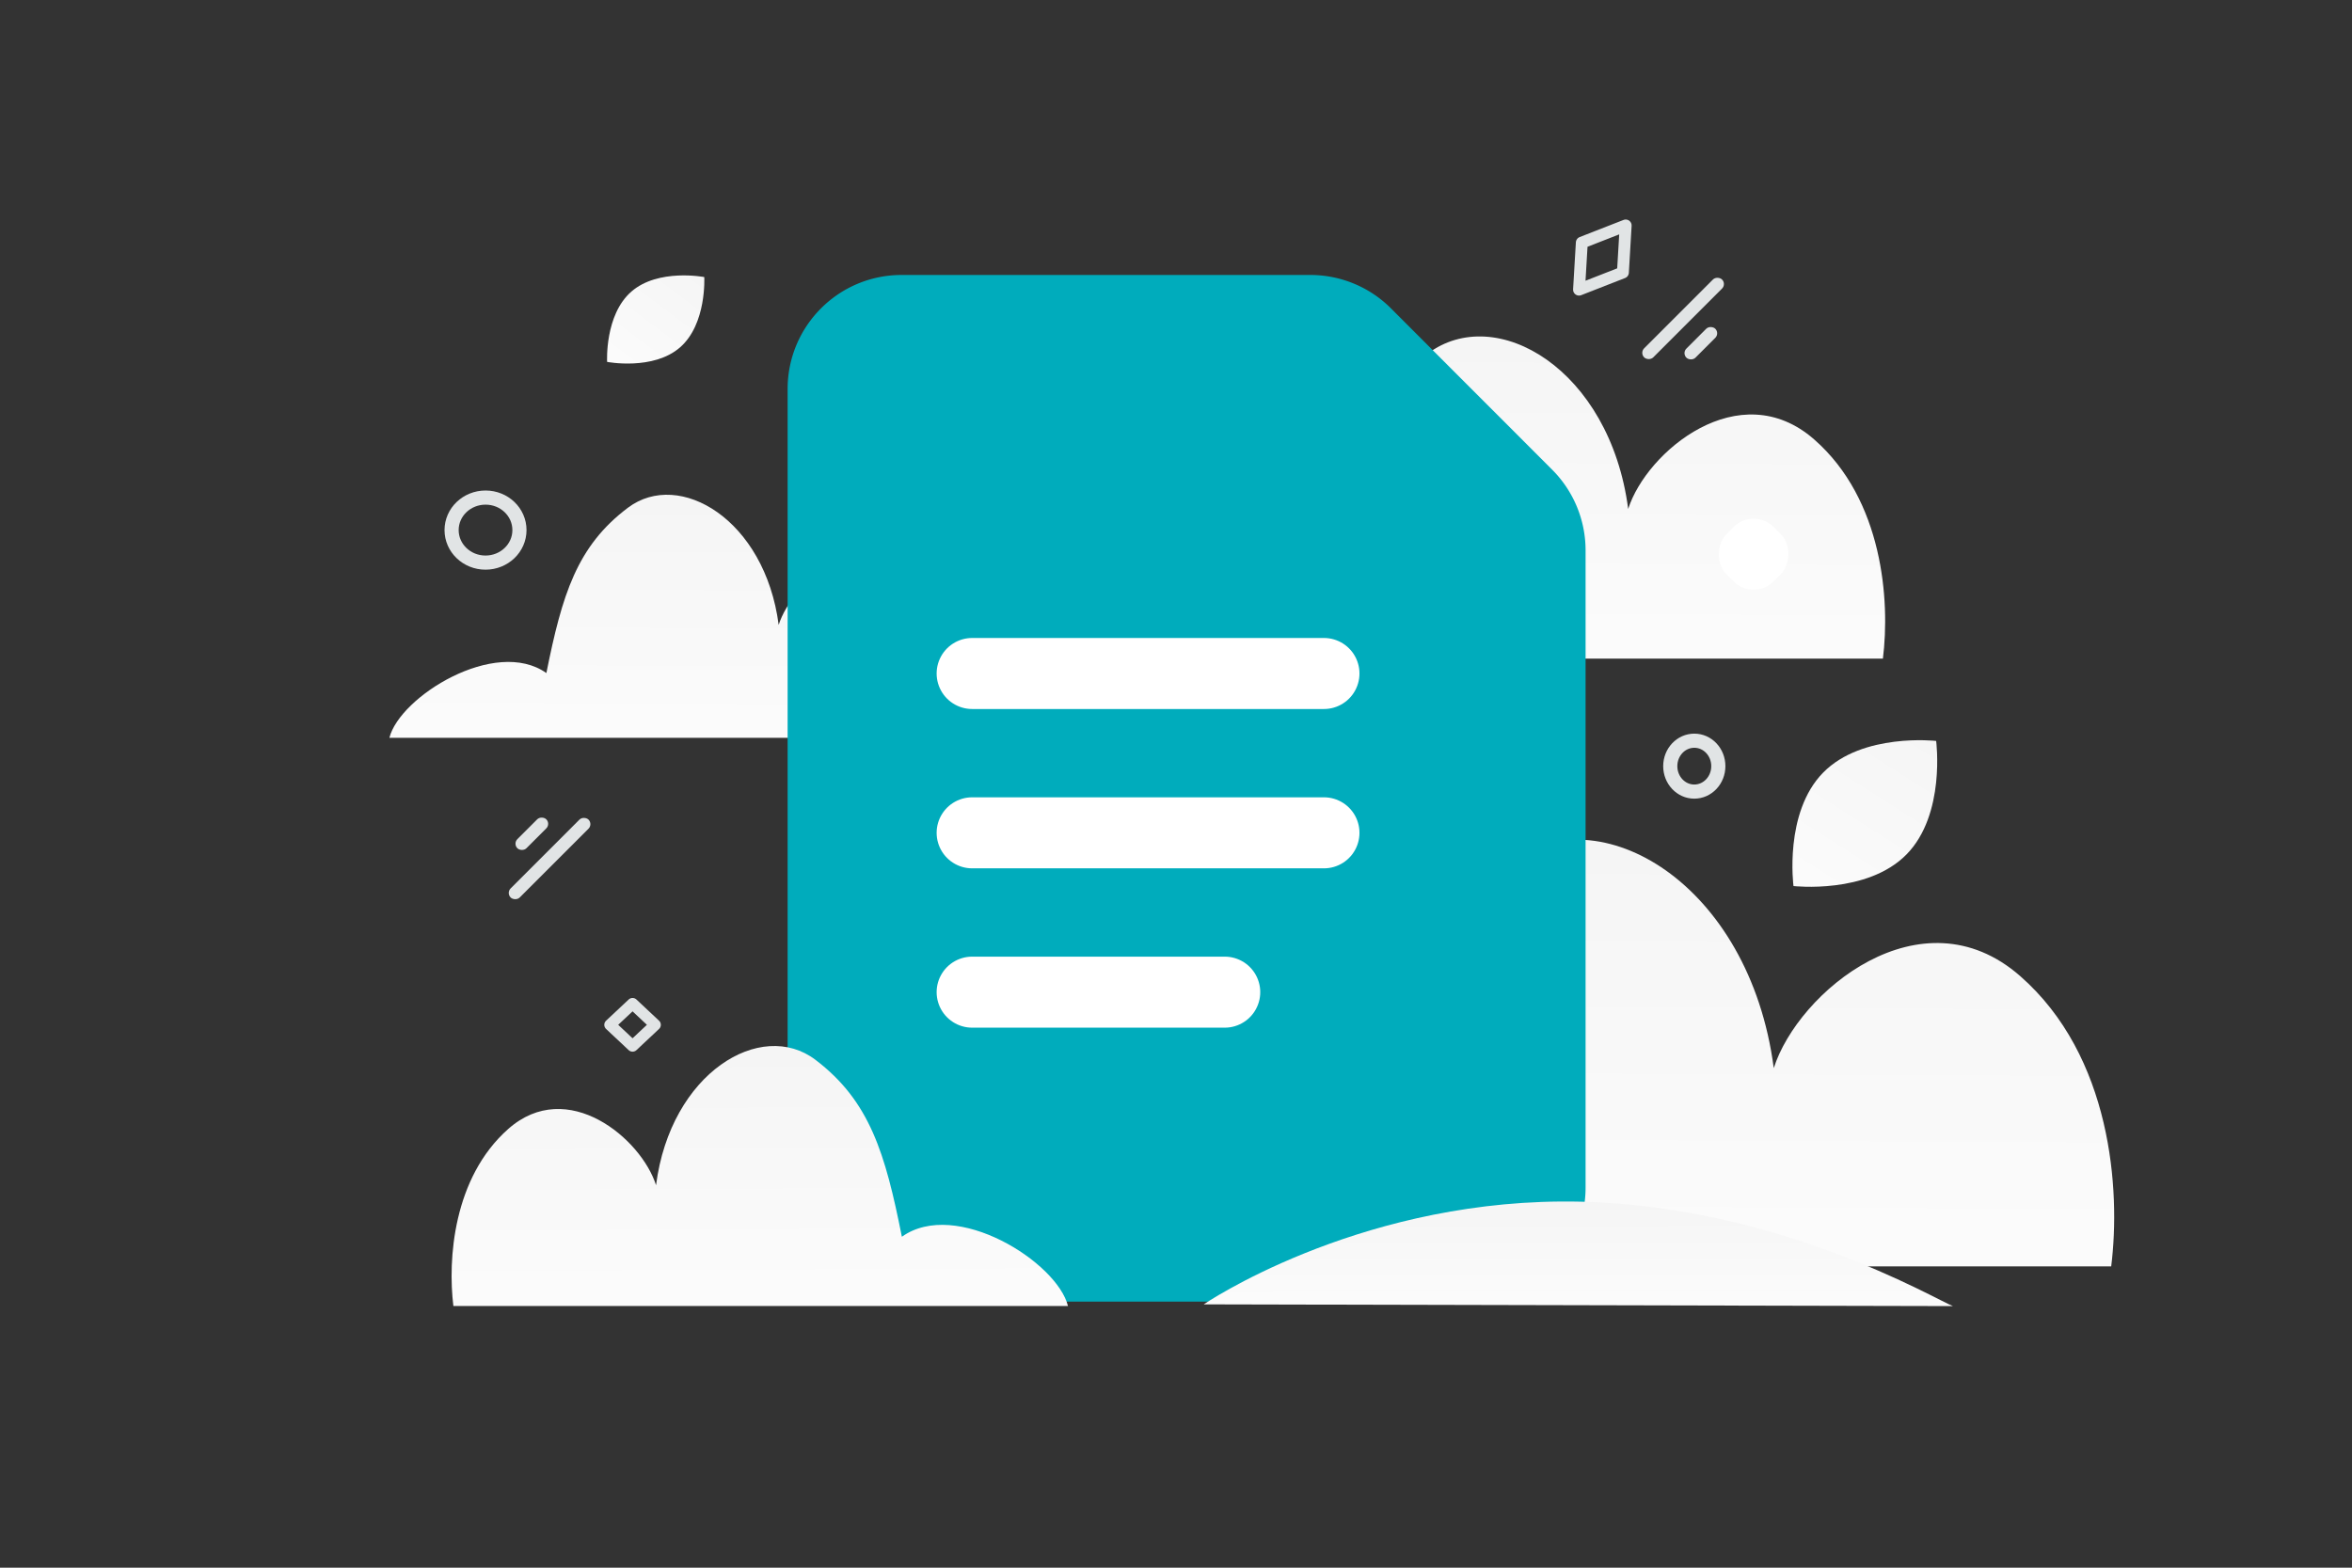 <svg width="900" height="600" viewBox="0 0 900 600" fill="none" xmlns="http://www.w3.org/2000/svg"><rect x="0" y="0" width="900" height="600" fill="#333333" stroke="none"/><path fill="transparent" d="M0 0h900v600H0z"/><path d="M424.902 252.112c5.154-20.815 53.868-51.215 79.901-32.887 7.99-39.656 15.464-64.385 41.57-83.92 26.106-19.535 69.665 5.999 76.661 59.483 6.996-21.986 42.565-51.618 71.138-26.632 26.437 23.12 29.088 61.861 26.327 83.92H424.902v.036z" fill="url(#a)"/><path d="M416.246 484.735c6.829-27.571 71.366-67.838 105.854-43.561 10.586-52.526 20.488-85.283 55.074-111.158 34.585-25.875 92.293 7.947 101.561 78.789 9.269-29.122 56.391-68.371 94.245-35.276 35.024 30.624 38.537 81.939 34.878 111.158H416.246v.048z" fill="url(#b)"/><path d="M149 282.407c3.876-15.703 40.5-38.636 60.072-24.81 6.007-29.915 11.626-48.571 31.253-63.308 19.627-14.737 52.376 4.526 57.636 44.873 5.26-16.586 32.001-38.939 53.483-20.09 19.876 17.441 21.869 46.667 19.793 63.308H149v.027z" fill="url(#c)"/><path fill-rule="evenodd" clip-rule="evenodd" d="m593.945 179.764-61.679-61.733a43.615 43.615 0 0 0-30.839-12.792H345.005c-24.1 0-43.62 19.537-43.62 43.658v305.611c0 24.121 19.52 43.659 43.62 43.659h218.101c24.1 0 43.62-19.538 43.62-43.659V210.631a43.692 43.692 0 0 0-12.781-30.867z" fill="#00ACBC
"/><path d="M371.998 257.766h134.615m-134.615 60.979h134.615m-134.615 60.98h96.647" stroke="#fff" stroke-width="27.184" stroke-linecap="round" stroke-linejoin="round"/><path d="M408.672 499.883c-4.101-16.798-42.859-41.332-63.571-26.541-6.357-32.002-12.304-51.96-33.074-67.725-20.771-15.765-55.427 4.842-60.993 48.004-5.566-17.743-33.866-41.657-56.599-21.493-21.034 18.659-23.143 49.923-20.946 67.726h235.183v.029z" fill="url(#d)"/><path clip-rule="evenodd" d="m242.049 400.342 8.656-8.115-8.656-8.114-8.656 8.114 8.656 8.115z" stroke="#E1E4E5" stroke-width="4.328" stroke-linecap="round" stroke-linejoin="round"/><rect x="226.932" y="315.429" width="42.142" height="4.91" rx="2.455" transform="rotate(135 226.932 315.429)" fill="#E1E4E5"/><rect x="210.774" y="315.313" width="15.647" height="4.91" rx="2.455" transform="rotate(135 210.774 315.313)" fill="#E1E4E5"/><rect x="627.406" y="135.038" width="42.142" height="4.91" rx="2.455" transform="rotate(-45 627.406 135.038)" fill="#E1E4E5"/><rect x="643.564" y="135.154" width="15.647" height="4.91" rx="2.455" transform="rotate(-45 643.564 135.154)" fill="#E1E4E5"/><path d="M657.525 293.227c0 5.382-4.119 9.738-9.207 9.738-5.088 0-9.187-4.378-9.187-9.738 0-5.381 4.119-9.737 9.207-9.737 5.088 0 9.187 4.356 9.187 9.737zM198.77 202.883c0 6.876-5.814 12.442-12.997 12.442s-12.97-5.593-12.97-12.442c0-6.876 5.815-12.443 12.998-12.443 7.183 0 12.969 5.567 12.969 12.443z" stroke="#E1E4E5" stroke-width="5.41" stroke-miterlimit="10"/><rect x="671.016" y="194.043" width="25.546" height="25.546" rx="10.82" transform="rotate(45 671.016 194.043)" fill="#fff"/><path d="M260.229 132.942c-10.261 8.966-27.913 5.566-27.913 5.566s-1.003-17.938 9.267-26.898c10.261-8.967 27.905-5.573 27.905-5.573s1.003 17.938-9.259 26.905z" fill="url(#e)"/><path fill-rule="evenodd" clip-rule="evenodd" d="M460.607 499.218s56.856-38.817 136.744-39.362c80.25-.548 144.096 38.033 149.977 40.027l-286.721-.665z" fill="url(#f)"/><path d="M729.533 327.015c-15.069 15.337-43.248 12.103-43.248 12.103s-3.729-28.1 11.354-43.428c15.069-15.337 43.234-12.113 43.234-12.113s3.729 28.101-11.34 43.438z" fill="url(#g)"/><path d="m621.013 104.289-16.792 6.565 1.064-17.998 16.788-6.56-1.06 17.993z" stroke="#E1E4E5" stroke-width="4.551" stroke-linecap="round" stroke-linejoin="round"/><defs><linearGradient id="a" x1="566.81" y1="321.266" x2="568.393" y2="-5.446" gradientUnits="userSpaceOnUse"><stop stop-color="#fff"/><stop offset="1" stop-color="#EEE"/></linearGradient><linearGradient id="b" x1="604.249" y1="576.334" x2="606.344" y2="143.583" gradientUnits="userSpaceOnUse"><stop stop-color="#fff"/><stop offset="1" stop-color="#EEE"/></linearGradient><linearGradient id="c" x1="255.69" y1="334.576" x2="256.888" y2="88.109" gradientUnits="userSpaceOnUse"><stop stop-color="#fff"/><stop offset="1" stop-color="#EEE"/></linearGradient><linearGradient id="d" x1="295.767" y1="555.691" x2="294.471" y2="292.029" gradientUnits="userSpaceOnUse"><stop stop-color="#fff"/><stop offset="1" stop-color="#EEE"/></linearGradient><linearGradient id="e" x1="219.711" y1="163.153" x2="296.781" y2="60.479" gradientUnits="userSpaceOnUse"><stop stop-color="#fff"/><stop offset="1" stop-color="#EEE"/></linearGradient><linearGradient id="f" x1="610.081" y1="522.328" x2="609.908" y2="416.287" gradientUnits="userSpaceOnUse"><stop stop-color="#fff"/><stop offset="1" stop-color="#EEE"/></linearGradient><linearGradient id="g" x1="669.41" y1="379.403" x2="778.351" y2="208.629" gradientUnits="userSpaceOnUse"><stop stop-color="#fff"/><stop offset="1" stop-color="#EEE"/></linearGradient></defs></svg>